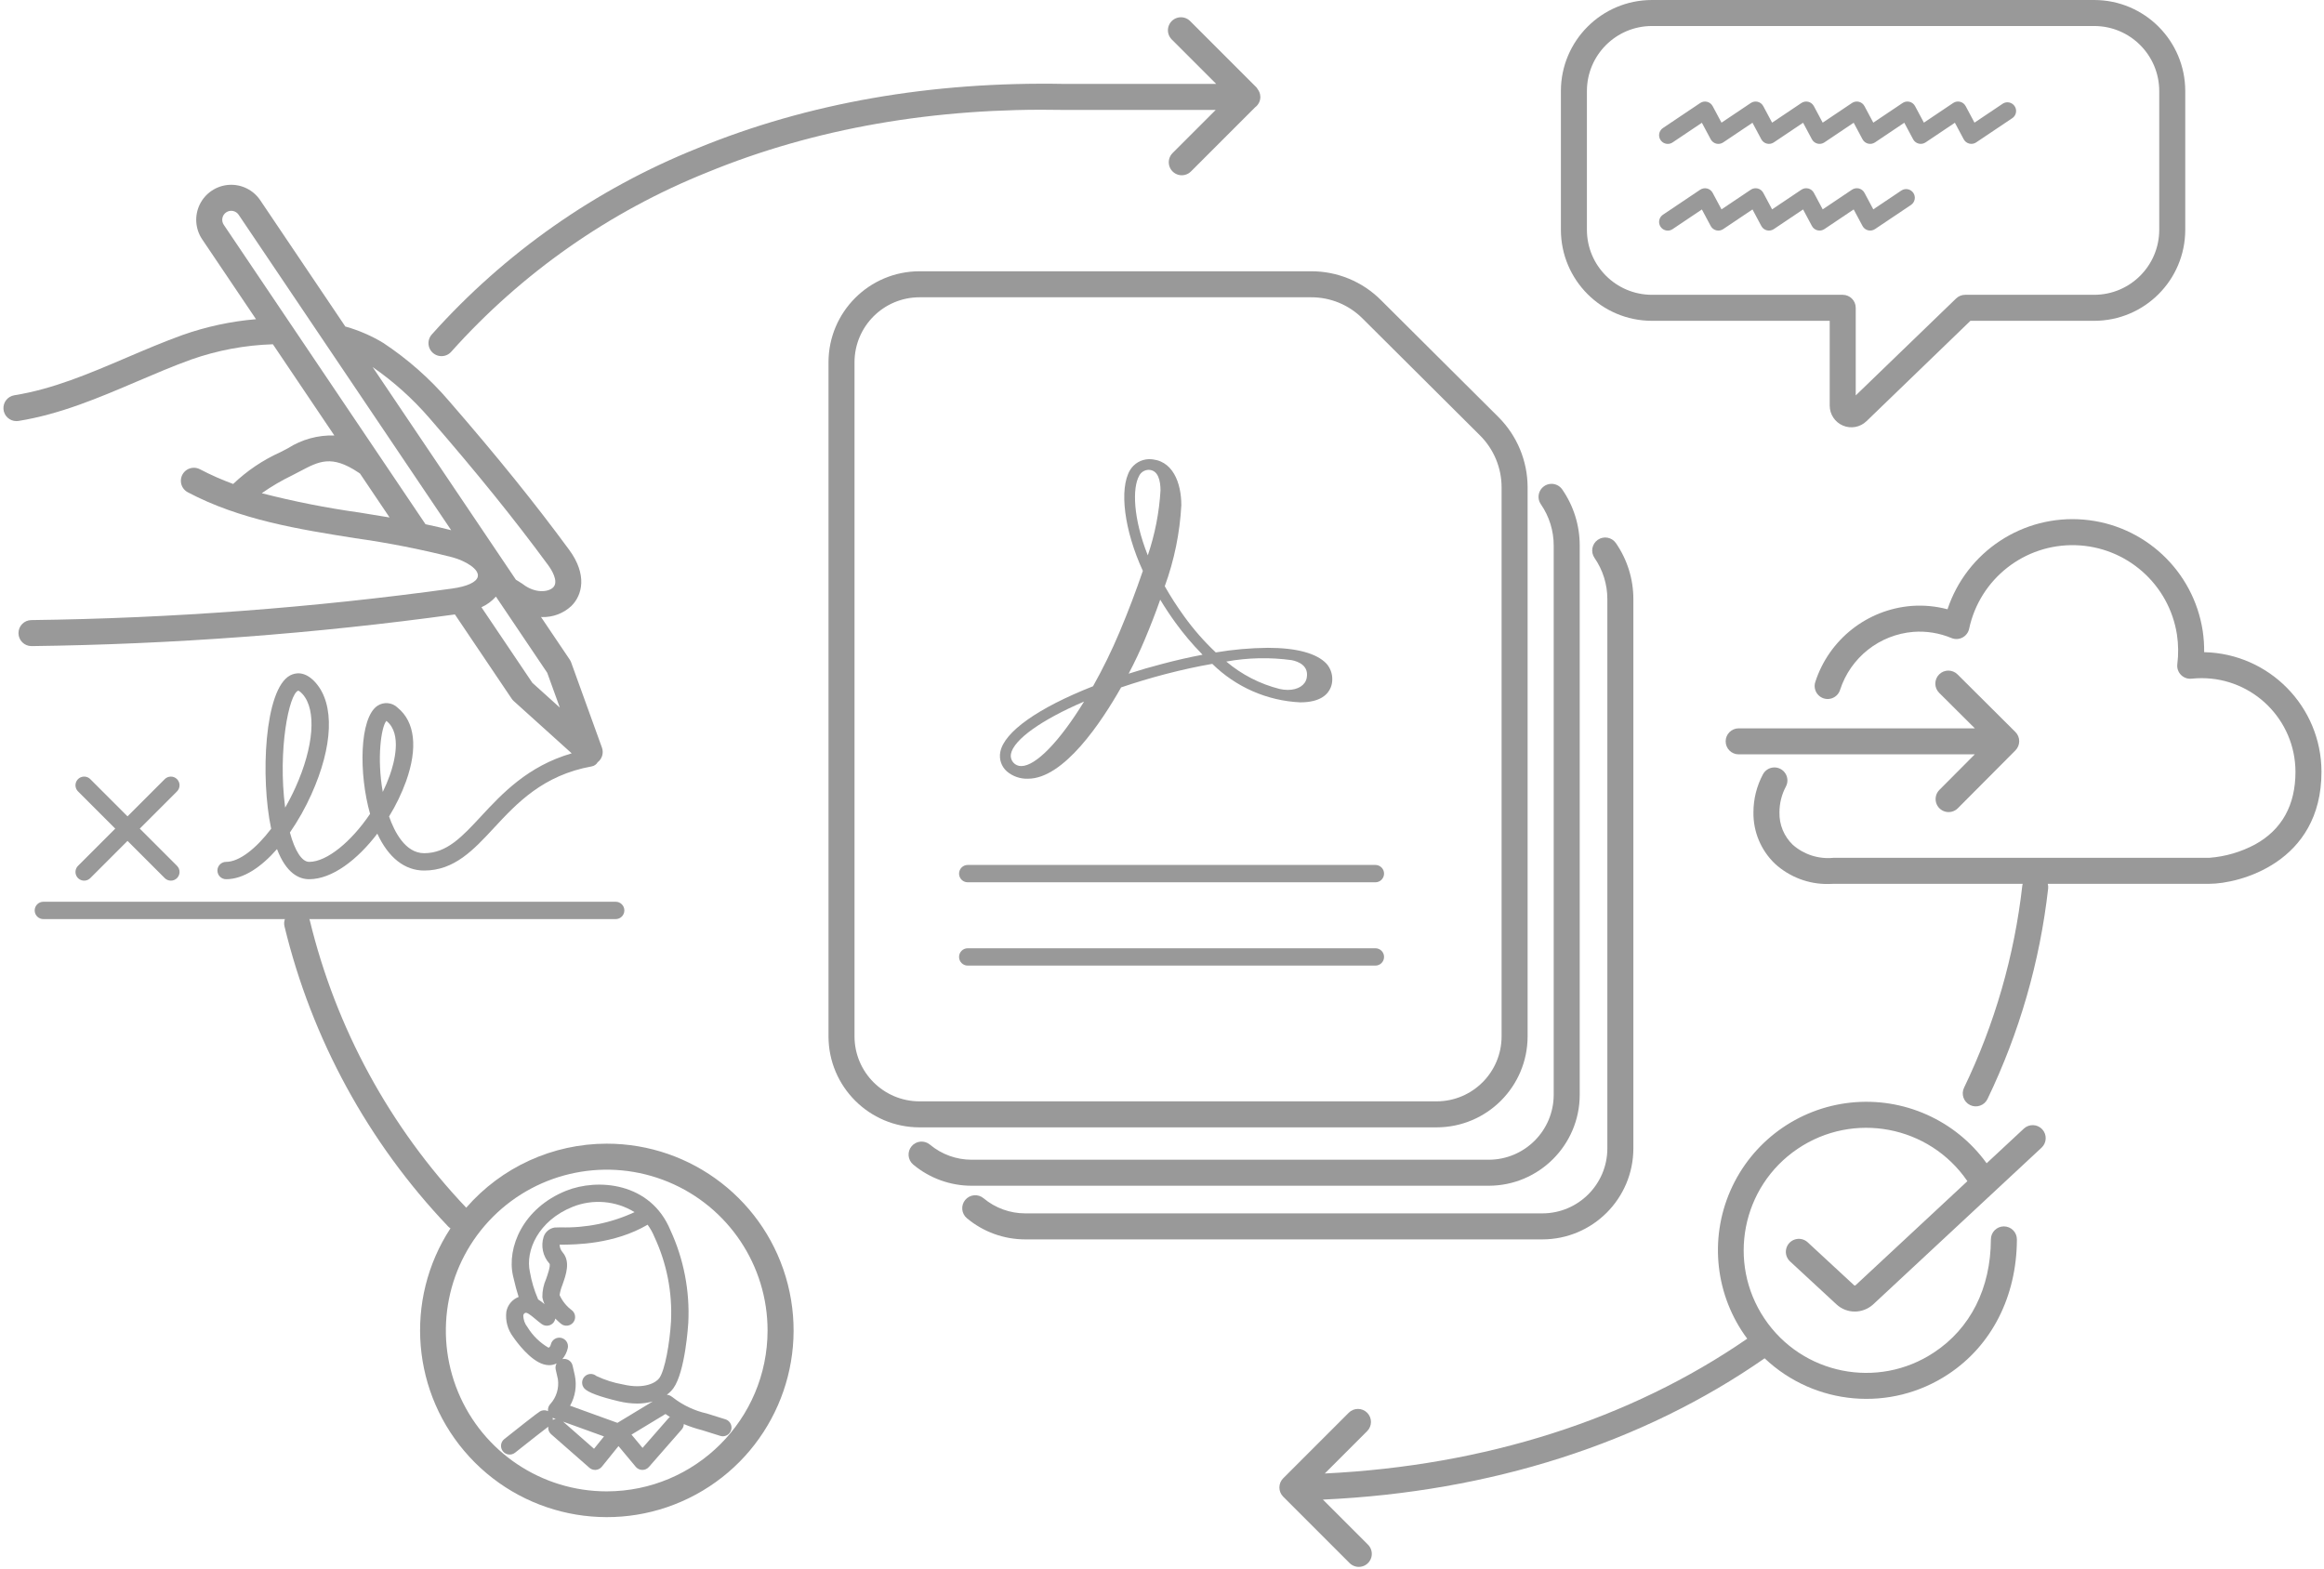 <?xml version="1.0" encoding="UTF-8"?>
<svg width="268px" height="181px" viewBox="0 0 268 181" version="1.1" xmlns="http://www.w3.org/2000/svg" xmlns:xlink="http://www.w3.org/1999/xlink">
    <!-- Generator: Sketch 49 (51002) - http://www.bohemiancoding.com/sketch -->
    <title>S_IlluEmptyStateFillSign_dark_280x192</title>
    <desc>Created with Sketch.</desc>
    <defs></defs>
    <g id="Page-1" stroke="none" stroke-width="1" fill="none" fill-rule="evenodd">
        <g id="S_IlluEmptyStateFillSign_dark_280x192" fill="#999999" fill-rule="nonzero">
            <path d="M233.386,130.165 L229.095,134.159 C225.498,129.181 219.509,126.513 213.403,127.166 C207.296,127.82 202.008,131.695 199.545,137.322 C197.083,142.948 197.824,149.462 201.487,154.392 C187.995,163.695 171.231,169.042 152.772,169.938 L157.658,165.052 C158.244,164.466 158.244,163.516 157.658,162.931 C157.072,162.345 156.123,162.345 155.537,162.931 L147.977,170.491 C147.695,170.772 147.537,171.154 147.537,171.552 C147.537,171.95 147.695,172.331 147.977,172.612 L155.634,180.271 C156.013,180.649 156.565,180.797 157.083,180.659 C157.6,180.52 158.004,180.116 158.143,179.598 C158.282,179.081 158.134,178.528 157.755,178.149 L152.555,172.949 C171.853,172.072 189.401,166.467 203.495,156.654 C209.267,162.122 218.05,162.881 224.675,158.485 C229.68,155.185 232.563,149.521 232.586,142.945 C232.587,142.548 232.43,142.165 232.15,141.883 C231.87,141.601 231.489,141.442 231.091,141.44 L231.086,141.44 C230.259,141.44 229.589,142.109 229.586,142.936 C229.566,148.569 227.235,153.202 223.022,155.981 C216.54,160.28 207.801,158.532 203.471,152.069 C199.141,145.607 200.848,136.861 207.289,132.5 C213.731,128.139 222.485,129.804 226.877,136.225 L213.978,148.232 C213.931,148.273 213.862,148.272 213.815,148.231 L208.459,143.274 C208.066,142.911 207.508,142.784 206.997,142.943 C206.485,143.101 206.097,143.521 205.978,144.043 C205.859,144.566 206.029,145.112 206.422,145.476 L211.778,150.433 C212.352,150.966 213.106,151.263 213.889,151.263 C214.667,151.26 215.417,150.972 215.996,150.452 L235.431,132.36 C236.037,131.796 236.07,130.846 235.506,130.24 C234.941,129.634 233.992,129.6 233.386,130.165 L233.386,130.165 Z" id="Shape"></path>
            <path d="M50.91,41.074 C51.34,41.075 51.749,40.891 52.034,40.569 C60.153,31.491 70.257,24.409 81.561,19.876 C93.93,14.797 107.783,12.383 122.77,12.679 L140.193,12.679 L135.222,17.65 C134.842,18.029 134.693,18.582 134.831,19.1 C134.97,19.619 135.375,20.023 135.893,20.162 C136.411,20.301 136.964,20.152 137.343,19.771 L144.736,12.377 C145.117,12.097 145.342,11.652 145.343,11.179 L145.341,11.159 C145.341,11.146 145.337,11.132 145.337,11.118 C145.33,10.969 145.302,10.822 145.251,10.681 C145.226,10.61 145.196,10.541 145.159,10.475 C145.115,10.391 145.062,10.312 145.003,10.239 C144.973,10.187 144.94,10.137 144.903,10.089 L137.246,2.432 C136.867,2.052 136.315,1.903 135.796,2.041 C135.278,2.18 134.873,2.585 134.734,3.103 C134.596,3.621 134.745,4.174 135.125,4.553 L140.251,9.679 L122.8,9.679 C107.423,9.379 93.173,11.864 80.422,17.101 C68.694,21.808 58.211,29.158 49.788,38.579 C49.396,39.021 49.3,39.651 49.542,40.189 C49.785,40.728 50.32,41.074 50.91,41.074 Z" id="Shape"></path>
            <path d="M171.679,136.752 C177.471,136.745 182.164,132.052 182.171,126.26 L182.171,62.918 C182.174,60.607 181.471,58.35 180.156,56.45 C179.852,56.009 179.336,55.764 178.802,55.807 C178.268,55.85 177.797,56.175 177.567,56.659 C177.337,57.143 177.383,57.712 177.688,58.153 C178.656,59.553 179.173,61.216 179.171,62.918 L179.171,126.26 C179.166,130.396 175.814,133.747 171.679,133.752 L112.041,133.752 C110.285,133.751 108.586,133.135 107.238,132.01 C106.603,131.478 105.657,131.562 105.125,132.197 C104.593,132.833 104.677,133.779 105.312,134.311 C107.2,135.887 109.582,136.751 112.041,136.752 L171.679,136.752 Z" id="Shape"></path>
            <path d="M188.357,132.447 L188.357,69.104 C188.361,66.794 187.658,64.538 186.344,62.638 C185.873,61.956 184.94,61.785 184.258,62.255 C183.576,62.725 183.405,63.659 183.875,64.341 C184.843,65.741 185.36,67.403 185.357,69.104 L185.357,132.447 C185.353,136.583 182.002,139.934 177.866,139.939 L118.229,139.939 C116.473,139.939 114.773,139.322 113.426,138.197 C112.79,137.665 111.844,137.749 111.312,138.385 C110.781,139.02 110.865,139.966 111.5,140.498 C113.388,142.075 115.769,142.939 118.229,142.939 L177.866,142.939 C183.658,142.933 188.351,138.239 188.357,132.447 Z" id="Shape"></path>
            <path d="M165.67,130.019 C171.462,130.012 176.155,125.319 176.162,119.527 L176.162,56.185 C176.154,53.157 174.948,50.255 172.809,48.112 L159.242,34.605 C157.112,32.473 154.219,31.278 151.205,31.286 L106.033,31.286 C100.241,31.293 95.548,35.986 95.541,41.778 L95.541,119.527 C95.548,125.319 100.241,130.012 106.033,130.019 L165.67,130.019 Z M98.541,119.527 L98.541,41.778 C98.546,37.643 101.897,34.291 106.033,34.286 L151.205,34.286 C153.425,34.28 155.556,35.16 157.125,36.731 L170.691,50.237 C172.268,51.816 173.156,53.954 173.162,56.185 L173.162,119.527 C173.157,123.663 169.806,127.014 165.67,127.019 L106.033,127.019 C101.898,127.014 98.546,123.663 98.541,119.527 Z" id="Shape"></path>
            <path d="M118.543,89.809 C122.694,89.809 127.033,83.254 129.285,79.279 C130.956,78.71 132.666,78.198 134.365,77.752 C136.294,77.25 138.122,76.851 139.8,76.564 C142.518,79.243 146.129,80.824 149.941,81.002 C152.309,81.002 153.169,80.044 153.476,79.241 C153.585,78.952 153.639,78.645 153.635,78.335 C153.642,77.681 153.408,77.046 152.979,76.552 C151.845,75.341 149.503,74.714 146.208,74.714 C144.195,74.733 142.187,74.91 140.202,75.244 C138.861,73.983 137.645,72.596 136.57,71.103 C135.754,69.982 135.002,68.816 134.319,67.61 C135.415,64.607 136.059,61.457 136.229,58.265 C136.229,55.698 135.245,52.955 132.479,52.955 C131.586,52.981 130.768,53.46 130.308,54.226 C129.035,56.395 129.64,61.154 131.791,65.841 C130.984,68.201 130.136,70.445 129.107,72.892 C128.205,75.033 127.184,77.121 126.047,79.146 C119.691,81.65 115.8,84.41 115.354,86.722 C115.188,87.557 115.482,88.416 116.122,88.976 C116.799,89.544 117.661,89.84 118.543,89.809 Z M148.972,76.138 C149.731,76.295 150.964,76.771 150.685,78.194 C150.526,79.027 149.676,79.568 148.504,79.568 C148.184,79.567 147.865,79.529 147.554,79.455 C145.293,78.884 143.192,77.804 141.413,76.298 C143.908,75.845 146.46,75.791 148.972,76.138 Z M131.381,54.855 L131.373,54.855 C131.584,54.458 131.99,54.203 132.439,54.187 C133.58,54.187 133.825,55.475 133.828,56.556 C133.679,59.108 133.186,61.629 132.362,64.049 C130.667,59.796 130.564,56.243 131.381,54.855 Z M132.017,73.753 C132.666,72.204 133.271,70.661 133.794,69.159 C134.373,70.118 134.956,70.996 135.565,71.831 C136.484,73.099 137.496,74.297 138.592,75.416 L138.582,75.416 L138.677,75.511 C137.176,75.793 135.626,76.146 134.059,76.562 C132.795,76.889 131.51,77.26 130.152,77.696 C130.853,76.362 131.492,75.01 132.017,73.753 L132.017,73.753 Z M116.578,86.954 C116.895,85.302 120.101,83.014 125.012,80.912 C122.187,85.52 119.441,88.351 117.771,88.351 C117.415,88.358 117.075,88.205 116.844,87.935 C116.613,87.664 116.515,87.304 116.578,86.954 L116.578,86.954 Z" id="Shape"></path>
            <path d="M111.597,101.755 L158.607,101.755 C159.16,101.755 159.607,101.307 159.607,100.755 C159.607,100.203 159.16,99.755 158.607,99.755 L111.597,99.755 C111.044,99.755 110.597,100.203 110.597,100.755 C110.597,101.307 111.044,101.755 111.597,101.755 Z" id="Shape"></path>
            <path d="M111.597,111.363 L158.607,111.363 C159.16,111.363 159.607,110.916 159.607,110.363 C159.607,109.811 159.16,109.363 158.607,109.363 L111.597,109.363 C111.044,109.363 110.597,109.811 110.597,110.363 C110.597,110.916 111.044,111.363 111.597,111.363 Z" id="Shape"></path>
            <path d="M69.965,131.9 C63.751,131.904 57.842,134.597 53.764,139.286 C44.958,130.004 38.738,118.576 35.725,106.142 C35.711,106.094 35.694,106.046 35.675,106 L71,106 C71.552,106 72,105.552 72,105 C72,104.448 71.552,104 71,104 L5,104 C4.448,104 4,104.448 4,105 C4,105.552 4.448,106 5,106 L32.853,106 C32.757,106.271 32.741,106.565 32.809,106.845 C35.954,119.829 42.458,131.759 51.668,141.437 C51.752,141.523 51.845,141.599 51.947,141.663 C46.557,149.917 47.461,160.777 54.141,168.028 C60.82,175.278 71.57,177.067 80.238,172.371 C88.906,167.675 93.278,157.692 90.853,148.137 C88.427,138.582 79.823,131.894 69.965,131.9 L69.965,131.9 Z M69.965,172 C62.462,172 55.698,167.48 52.827,160.549 C49.956,153.617 51.543,145.639 56.848,140.333 C62.153,135.028 70.132,133.441 77.064,136.312 C83.995,139.184 88.515,145.948 88.515,153.45 C88.503,163.69 80.205,171.989 69.965,172 Z" id="Shape"></path>
            <path d="M77.57,161.151 C77.546,161.133 77.521,161.115 77.495,161.099 C77.446,161.058 77.394,161.021 77.338,160.99 C77.28,160.956 77.219,160.928 77.155,160.906 C77.1,160.889 77.044,160.877 76.988,160.87 C76.959,160.866 76.931,160.853 76.902,160.852 C77.19,160.641 77.446,160.388 77.658,160.101 C79.03,158.177 79.361,152.764 79.374,152.533 C79.556,148.867 78.848,145.211 77.31,141.878 C75.013,136.33 68.895,135.881 65.286,137.33 C60.312,139.328 58.418,143.882 59.161,147.151 C59.41,148.246 59.626,149.018 59.808,149.577 C59.068,149.86 58.53,150.51 58.389,151.289 C58.265,152.324 58.55,153.366 59.182,154.195 C59.613,154.82 61.142,156.893 62.687,157.348 C62.898,157.412 63.118,157.445 63.339,157.446 C63.635,157.446 63.927,157.375 64.19,157.239 C64.069,157.451 64.03,157.701 64.081,157.939 L64.335,159.059 C64.484,160.097 64.165,161.148 63.462,161.927 C63.253,162.146 63.156,162.449 63.198,162.749 C62.963,162.634 62.692,162.616 62.444,162.699 C62.235,162.769 62.157,162.795 58.153,165.972 C57.721,166.315 57.649,166.944 57.992,167.377 C58.336,167.809 58.965,167.882 59.398,167.538 C61.017,166.252 62.84,164.82 63.225,164.541 C63.184,164.861 63.302,165.181 63.542,165.397 L67.968,169.278 C68.15,169.438 68.385,169.526 68.627,169.526 C68.656,169.526 68.684,169.525 68.713,169.522 C68.984,169.499 69.234,169.366 69.405,169.154 L71.323,166.778 L73.312,169.166 C73.499,169.391 73.776,169.523 74.068,169.526 L74.08,169.526 C74.369,169.526 74.643,169.402 74.833,169.184 L78.624,164.849 C78.768,164.678 78.85,164.463 78.855,164.239 C79.544,164.526 80.253,164.762 80.977,164.946 L83.056,165.599 C83.397,165.707 83.769,165.624 84.032,165.382 C84.295,165.14 84.409,164.777 84.332,164.428 C84.254,164.079 83.996,163.798 83.655,163.691 L81.512,163.02 C80.076,162.698 78.729,162.059 77.57,161.151 Z M63.744,163.756 C63.752,163.673 63.749,163.589 63.735,163.507 C63.77,163.528 63.805,163.546 63.842,163.562 L64.091,163.651 C63.97,163.665 63.852,163.7 63.744,163.756 Z M66.032,139.186 C68.376,138.248 71.026,138.475 73.177,139.796 C70.506,141.039 67.581,141.64 64.637,141.551 C64.305,141.553 64.072,141.559 63.961,141.572 C63.376,141.661 62.888,142.068 62.695,142.628 C62.349,143.707 62.603,144.889 63.361,145.731 C63.531,145.933 63.131,147.068 62.98,147.496 C62.687,148.153 62.538,148.865 62.544,149.584 C62.585,149.87 62.672,150.148 62.802,150.407 C62.564,150.208 62.314,150.025 62.052,149.859 C62.039,149.83 62.038,149.798 62.022,149.77 C61.598,148.789 61.293,147.761 61.111,146.708 C60.551,144.245 62.086,140.771 66.032,139.186 Z M63.521,155.06 C63.486,155.21 63.384,155.413 63.251,155.43 C62.259,154.852 61.426,154.037 60.827,153.059 C60.514,152.67 60.345,152.185 60.349,151.686 C60.37,151.575 60.441,151.48 60.541,151.429 C60.722,151.312 61.087,151.575 61.746,152.128 C61.989,152.333 62.234,152.537 62.479,152.711 C62.929,153.031 63.553,152.925 63.873,152.475 C63.956,152.354 64.012,152.217 64.035,152.072 C64.329,152.365 64.585,152.584 64.693,152.672 C65.122,153.019 65.751,152.953 66.099,152.525 C66.447,152.096 66.381,151.467 65.953,151.119 C65.337,150.664 64.848,150.059 64.532,149.361 C64.595,148.949 64.708,148.546 64.867,148.16 C65.282,146.982 65.798,145.516 64.888,144.439 C64.671,144.193 64.545,143.879 64.533,143.551 L64.647,143.551 C66.364,143.542 70.816,143.512 74.683,141.247 C74.997,141.68 75.259,142.149 75.462,142.644 C76.889,145.696 77.547,149.052 77.378,152.417 C77.232,154.897 76.689,158.015 76.029,158.939 C75.667,159.448 74.324,160.255 71.836,159.668 C70.776,159.482 69.746,159.154 68.773,158.694 C68.369,158.353 67.769,158.386 67.405,158.77 C67.04,159.153 67.037,159.754 67.397,160.141 C67.819,160.594 69.158,161.089 71.375,161.614 C72.064,161.781 72.77,161.868 73.479,161.873 C74.086,161.875 74.689,161.793 75.273,161.63 L71.201,164.098 L65.739,162.121 C66.342,161.058 66.537,159.811 66.285,158.614 L66.032,157.498 C65.911,156.966 65.385,156.63 64.852,156.743 C65.161,156.375 65.377,155.937 65.479,155.467 C65.586,154.929 65.239,154.406 64.702,154.294 C64.165,154.182 63.639,154.524 63.521,155.06 L63.521,155.06 Z M68.503,167.088 L64.932,163.956 L69.651,165.664 L68.503,167.088 Z M77.118,163.533 L74.099,166.986 L72.822,165.454 L76.745,163.078 C76.908,163.201 77.081,163.316 77.257,163.427 C77.208,163.458 77.161,163.493 77.118,163.533 L77.118,163.533 Z" id="Shape"></path>
            <path d="M190.494,37 L211,37 L211,46.78 C210.999,47.784 211.599,48.69 212.523,49.082 C213.446,49.475 214.515,49.276 215.236,48.579 L227.226,37 L241.506,37 C247.299,36.993 251.993,32.299 252,26.506 L252,10.494 C251.993,4.701 247.299,0.007 241.506,3.55271368e-15 L190.494,3.55271368e-15 C184.701,0.007 180.007,4.701 180,10.494 L180,26.506 C180.007,32.299 184.701,36.993 190.494,37 Z M183,10.494 C183.005,6.357 186.357,3.005 190.494,3 L241.506,3 C245.643,3.005 248.995,6.357 249,10.494 L249,26.506 C248.995,30.643 245.643,33.995 241.506,34 L226.619,34 C226.23,34 225.857,34.151 225.577,34.421 L214,45.603 L214,35.5 C214,34.672 213.328,34 212.5,34 L190.494,34 C186.357,33.995 183.005,30.643 183,26.506 L183,10.494 Z" id="Shape"></path>
            <path d="M192.325,16.596 C192.524,16.596 192.717,16.537 192.882,16.426 L196.258,14.159 L197.277,16.066 C197.41,16.316 197.643,16.497 197.917,16.566 C198.192,16.634 198.482,16.583 198.717,16.425 L202.093,14.158 L203.112,16.065 C203.245,16.315 203.478,16.496 203.752,16.565 C204.027,16.633 204.317,16.582 204.552,16.424 L207.929,14.157 L208.947,16.064 C209.08,16.314 209.313,16.495 209.587,16.564 C209.862,16.632 210.152,16.581 210.387,16.423 L213.763,14.156 L214.782,16.063 C214.915,16.313 215.148,16.495 215.422,16.564 C215.697,16.632 215.987,16.581 216.222,16.423 L219.599,14.156 L220.617,16.062 C220.75,16.312 220.983,16.494 221.257,16.563 C221.532,16.631 221.822,16.58 222.057,16.422 L225.434,14.155 L226.452,16.062 C226.585,16.311 226.818,16.493 227.092,16.562 C227.367,16.63 227.657,16.579 227.892,16.421 L232.046,13.633 C232.345,13.435 232.515,13.091 232.491,12.734 C232.468,12.376 232.254,12.058 231.932,11.901 C231.609,11.743 231.227,11.771 230.931,11.973 L227.695,14.145 L226.677,12.237 C226.544,11.988 226.312,11.806 226.037,11.737 C225.763,11.669 225.472,11.72 225.237,11.878 L221.861,14.145 L220.842,12.238 C220.709,11.989 220.477,11.807 220.202,11.738 C219.928,11.67 219.637,11.721 219.403,11.879 L216.026,14.146 L215.006,12.238 C214.873,11.989 214.64,11.807 214.366,11.739 C214.092,11.671 213.801,11.722 213.567,11.88 L210.19,14.146 L209.171,12.239 C209.038,11.99 208.805,11.808 208.531,11.74 C208.257,11.672 207.966,11.723 207.732,11.881 L204.356,14.147 L203.336,12.239 C203.203,11.99 202.97,11.808 202.696,11.74 C202.422,11.672 202.131,11.723 201.897,11.881 L198.521,14.147 L197.501,12.241 C197.368,11.991 197.136,11.81 196.861,11.741 C196.587,11.673 196.296,11.724 196.062,11.882 L191.767,14.766 C191.401,15.011 191.239,15.467 191.368,15.888 C191.496,16.309 191.885,16.596 192.325,16.596 L192.325,16.596 Z" id="Shape"></path>
            <path d="M192.325,26.595 C192.524,26.595 192.717,26.536 192.882,26.425 L196.258,24.158 L197.277,26.065 C197.41,26.315 197.643,26.496 197.917,26.565 C198.192,26.633 198.482,26.582 198.717,26.424 L202.094,24.156 L203.113,26.064 C203.246,26.314 203.479,26.495 203.753,26.564 C204.028,26.632 204.318,26.581 204.553,26.423 L207.929,24.156 L208.948,26.062 C209.081,26.312 209.313,26.494 209.588,26.562 C209.862,26.63 210.153,26.579 210.388,26.422 L213.764,24.155 L214.783,26.062 C214.916,26.312 215.149,26.493 215.423,26.562 C215.698,26.63 215.988,26.579 216.223,26.421 L220.377,23.633 C220.831,23.323 220.951,22.705 220.644,22.249 C220.338,21.792 219.72,21.669 219.262,21.973 L216.026,24.145 L215.007,22.237 C214.874,21.988 214.642,21.806 214.367,21.737 C214.093,21.669 213.802,21.72 213.567,21.878 L210.191,24.145 L209.172,22.237 C209.039,21.988 208.806,21.806 208.532,21.738 C208.257,21.67 207.967,21.721 207.732,21.879 L204.356,24.146 L203.337,22.238 C203.204,21.989 202.971,21.807 202.697,21.739 C202.422,21.671 202.132,21.722 201.897,21.88 L198.521,24.147 L197.501,22.24 C197.368,21.99 197.136,21.809 196.861,21.74 C196.587,21.673 196.297,21.724 196.062,21.881 L191.767,24.765 C191.401,25.01 191.239,25.466 191.368,25.887 C191.496,26.308 191.885,26.595 192.325,26.595 L192.325,26.595 Z" id="Shape"></path>
            <path d="M20.412,89.858 C20.225,89.671 19.97,89.565 19.705,89.565 C19.44,89.565 19.186,89.671 18.998,89.858 L14.705,94.151 L10.412,89.858 C10.159,89.606 9.791,89.507 9.446,89.6 C9.101,89.692 8.832,89.962 8.739,90.307 C8.647,90.652 8.745,91.02 8.998,91.272 L13.291,95.565 L8.998,99.858 C8.745,100.111 8.647,100.479 8.739,100.824 C8.832,101.169 9.101,101.439 9.446,101.531 C9.791,101.624 10.159,101.525 10.412,101.273 L14.705,96.98 L18.998,101.273 C19.389,101.663 20.022,101.663 20.412,101.273 C20.803,100.882 20.803,100.249 20.412,99.858 L16.119,95.565 L20.412,91.272 C20.6,91.085 20.705,90.831 20.705,90.565 C20.705,90.3 20.6,90.046 20.412,89.858 Z" id="Shape"></path>
            <path d="M254.181,75.215 C254.189,74.393 254.133,73.572 254.013,72.759 C252.948,65.823 247.271,60.518 240.279,59.927 C233.286,59.335 226.798,63.609 224.583,70.268 C223.237,69.911 221.842,69.78 220.453,69.881 C215.313,70.285 210.925,73.749 209.336,78.653 C209.17,79.164 209.29,79.724 209.65,80.122 C210.01,80.52 210.555,80.696 211.079,80.582 C211.604,80.469 212.028,80.084 212.191,79.573 C213.398,75.832 216.741,73.187 220.66,72.873 C222.154,72.763 223.653,73.006 225.035,73.583 C225.447,73.755 225.914,73.734 226.309,73.527 C226.704,73.32 226.986,72.947 227.079,72.511 C228.31,66.761 233.47,62.709 239.347,62.878 C245.225,63.046 250.145,67.386 251.044,73.197 C251.212,74.322 251.227,75.465 251.086,76.594 C251.028,77.049 251.182,77.505 251.503,77.832 C251.824,78.159 252.278,78.322 252.733,78.272 C253.108,78.233 253.485,78.213 253.861,78.212 L253.887,78.212 C259.854,78.213 264.695,83.042 264.71,89.009 C264.71,92.861 263.147,95.68 260.064,97.385 C258.433,98.261 256.636,98.788 254.789,98.93 L211.419,98.933 C209.723,99.102 208.033,98.561 206.751,97.439 C205.73,96.465 205.168,95.105 205.204,93.694 C205.202,92.656 205.456,91.634 205.945,90.718 C206.199,90.245 206.181,89.674 205.898,89.218 C205.616,88.763 205.112,88.492 204.576,88.509 C204.04,88.526 203.554,88.827 203.301,89.3 C202.578,90.654 202.201,92.165 202.204,93.7 C202.174,95.938 203.079,98.086 204.7,99.628 C206.38,101.157 208.579,101.988 210.85,101.951 C211.069,101.951 211.292,101.944 211.515,101.93 L233.254,101.93 C233.234,101.998 233.219,102.068 233.209,102.139 C232.296,110.231 230.025,118.111 226.491,125.447 C226.131,126.194 226.445,127.09 227.191,127.45 C227.938,127.81 228.835,127.496 229.194,126.75 C232.874,119.11 235.239,110.905 236.189,102.479 C236.209,102.295 236.195,102.108 236.147,101.93 L254.789,101.93 C258.142,101.93 267.71,99.556 267.71,89.006 C267.693,81.498 261.687,75.376 254.181,75.215 L254.181,75.215 Z" id="Shape"></path>
            <path d="M199,85.5 C199,86.328 199.672,87 200.5,87 L227.728,87 L223.647,91.101 C223.27,91.481 223.123,92.033 223.263,92.55 C223.403,93.068 223.809,93.471 224.327,93.608 C224.845,93.745 225.397,93.596 225.774,93.216 L232.416,86.542 C233,85.955 232.998,85.005 232.411,84.421 L225.738,77.778 C225.151,77.194 224.201,77.196 223.616,77.783 C223.032,78.371 223.034,79.321 223.621,79.905 L227.735,84 L200.5,84 C199.672,84 199,84.672 199,85.5 Z" id="Shape"></path>
            <path d="M59.003,80.576 C59.071,80.678 59.151,80.77 59.242,80.852 L65.927,86.883 C60.86,88.354 57.905,91.527 55.482,94.137 C53.271,96.519 51.524,98.4 48.915,98.4 C46.724,98.4 45.472,95.895 44.867,94.162 C45.661,92.873 46.321,91.506 46.836,90.082 C48.199,86.25 47.854,83.246 45.862,81.625 C45.234,81.006 44.257,80.913 43.523,81.402 C41.436,82.805 41.367,89.262 42.677,93.863 C40.538,97.036 37.714,99.4 35.651,99.4 C34.81,99.4 33.999,98.124 33.432,96.013 C34.386,94.629 35.213,93.161 35.902,91.627 C38.417,86.047 38.603,81.229 36.4,78.738 C35.147,77.32 34.026,77.6 33.469,77.888 C30.475,79.457 30.021,89.717 31.271,95.582 C29.495,97.916 27.566,99.4 26.073,99.4 C25.521,99.4 25.073,99.848 25.073,100.4 C25.073,100.953 25.521,101.4 26.073,101.4 C28.084,101.4 30.136,99.987 31.944,97.926 C33.02,100.75 34.509,101.4 35.651,101.4 C38.305,101.4 41.217,99.155 43.511,96.146 C44.785,98.907 46.661,100.4 48.915,100.4 C52.396,100.4 54.607,98.019 56.948,95.497 C59.599,92.643 62.603,89.406 68.251,88.385 C68.532,88.332 68.776,88.16 68.92,87.913 C69.433,87.519 69.634,86.84 69.418,86.23 L65.866,76.4 C65.824,76.285 65.768,76.174 65.699,76.072 L62.386,71.154 C62.428,71.155 62.472,71.165 62.514,71.165 C63.757,71.2 64.965,70.745 65.878,69.899 C67.152,68.653 67.757,66.293 65.632,63.405 C61.646,57.987 57.379,52.699 51.793,46.26 C49.583,43.679 47.024,41.419 44.189,39.544 C42.858,38.742 41.428,38.118 39.936,37.688 C39.9,37.677 39.864,37.675 39.828,37.667 L30.012,23.096 C29.207,21.899 27.826,21.223 26.388,21.321 C24.949,21.42 23.673,22.278 23.039,23.573 C22.405,24.868 22.51,26.402 23.314,27.599 L29.522,36.813 C26.63,37.058 23.781,37.671 21.044,38.638 C18.857,39.427 16.693,40.351 14.602,41.244 C10.233,43.11 6.108,44.872 1.657,45.585 C0.885,45.709 0.337,46.405 0.399,47.184 C0.46,47.964 1.111,48.566 1.893,48.566 C1.973,48.567 2.053,48.56 2.132,48.548 C6.947,47.775 11.438,45.858 15.779,44.004 C17.833,43.127 19.956,42.22 22.062,41.46 C25.089,40.397 28.262,39.805 31.47,39.705 L38.556,50.224 C36.667,50.165 34.804,50.677 33.21,51.693 L32.315,52.159 C30.312,53.061 28.478,54.297 26.89,55.816 C25.579,55.336 24.3,54.77 23.062,54.123 C22.588,53.871 22.015,53.892 21.561,54.176 C21.106,54.461 20.838,54.968 20.858,55.504 C20.878,56.04 21.183,56.525 21.657,56.775 C27.678,59.962 34.434,61.035 40.967,62.072 C44.736,62.6 48.474,63.334 52.163,64.271 C53.739,64.705 55.269,65.654 55.099,66.494 C54.971,67.132 53.885,67.638 52.119,67.881 C36.041,70.097 19.84,71.311 3.611,71.515 C2.787,71.525 2.125,72.199 2.13,73.024 C2.135,73.849 2.805,74.514 3.63,74.515 L3.649,74.515 C19.979,74.309 36.28,73.089 52.459,70.863 L59.003,80.576 Z M32.884,93.143 C32.013,86.479 33.339,79.993 34.392,79.656 C34.394,79.656 34.567,79.685 34.902,80.062 C36.519,81.891 36.195,86.107 34.079,90.806 C33.711,91.622 33.309,92.404 32.884,93.143 Z M44.555,83.142 C44.568,83.151 44.583,83.162 44.6,83.176 C46.398,84.641 45.445,88.025 44.952,89.412 C44.718,90.067 44.447,90.708 44.141,91.333 C43.447,87.439 43.954,83.847 44.555,83.142 L44.555,83.142 Z M64.558,81.607 L61.389,78.748 L55.519,70.034 C56.155,69.748 56.724,69.329 57.186,68.806 L57.191,68.811 L63.107,77.595 L64.558,81.607 Z M49.527,48.225 C55.058,54.603 59.279,59.832 63.216,65.183 C63.529,65.609 64.497,67.054 63.781,67.754 C63.229,68.295 61.713,68.462 60.301,67.373 C60.253,67.336 60.203,67.302 60.15,67.27 C59.927,67.138 59.71,66.998 59.493,66.859 L42.97,42.332 C45.396,44.012 47.599,45.992 49.527,48.225 Z M25.647,25.147 C25.699,24.878 25.857,24.64 26.086,24.488 C26.314,24.335 26.593,24.278 26.863,24.331 C27.132,24.384 27.37,24.542 27.522,24.771 L52.029,61.148 C51.048,60.897 50.061,60.668 49.069,60.46 L43.891,52.773 C43.878,52.752 43.863,52.732 43.849,52.712 L33.505,37.356 L33.484,37.326 L25.804,25.925 C25.65,25.697 25.593,25.417 25.647,25.147 Z M30.186,56.882 C31.297,56.102 32.469,55.414 33.691,54.824 C34.003,54.664 34.311,54.505 34.611,54.346 C36.796,53.194 38.236,52.433 41.307,54.475 C41.376,54.522 41.446,54.57 41.516,54.618 L44.926,59.68 C43.757,59.482 42.591,59.292 41.438,59.109 C37.648,58.58 33.892,57.837 30.186,56.882 Z" id="Shape"></path>
        </g>
    </g>
</svg>